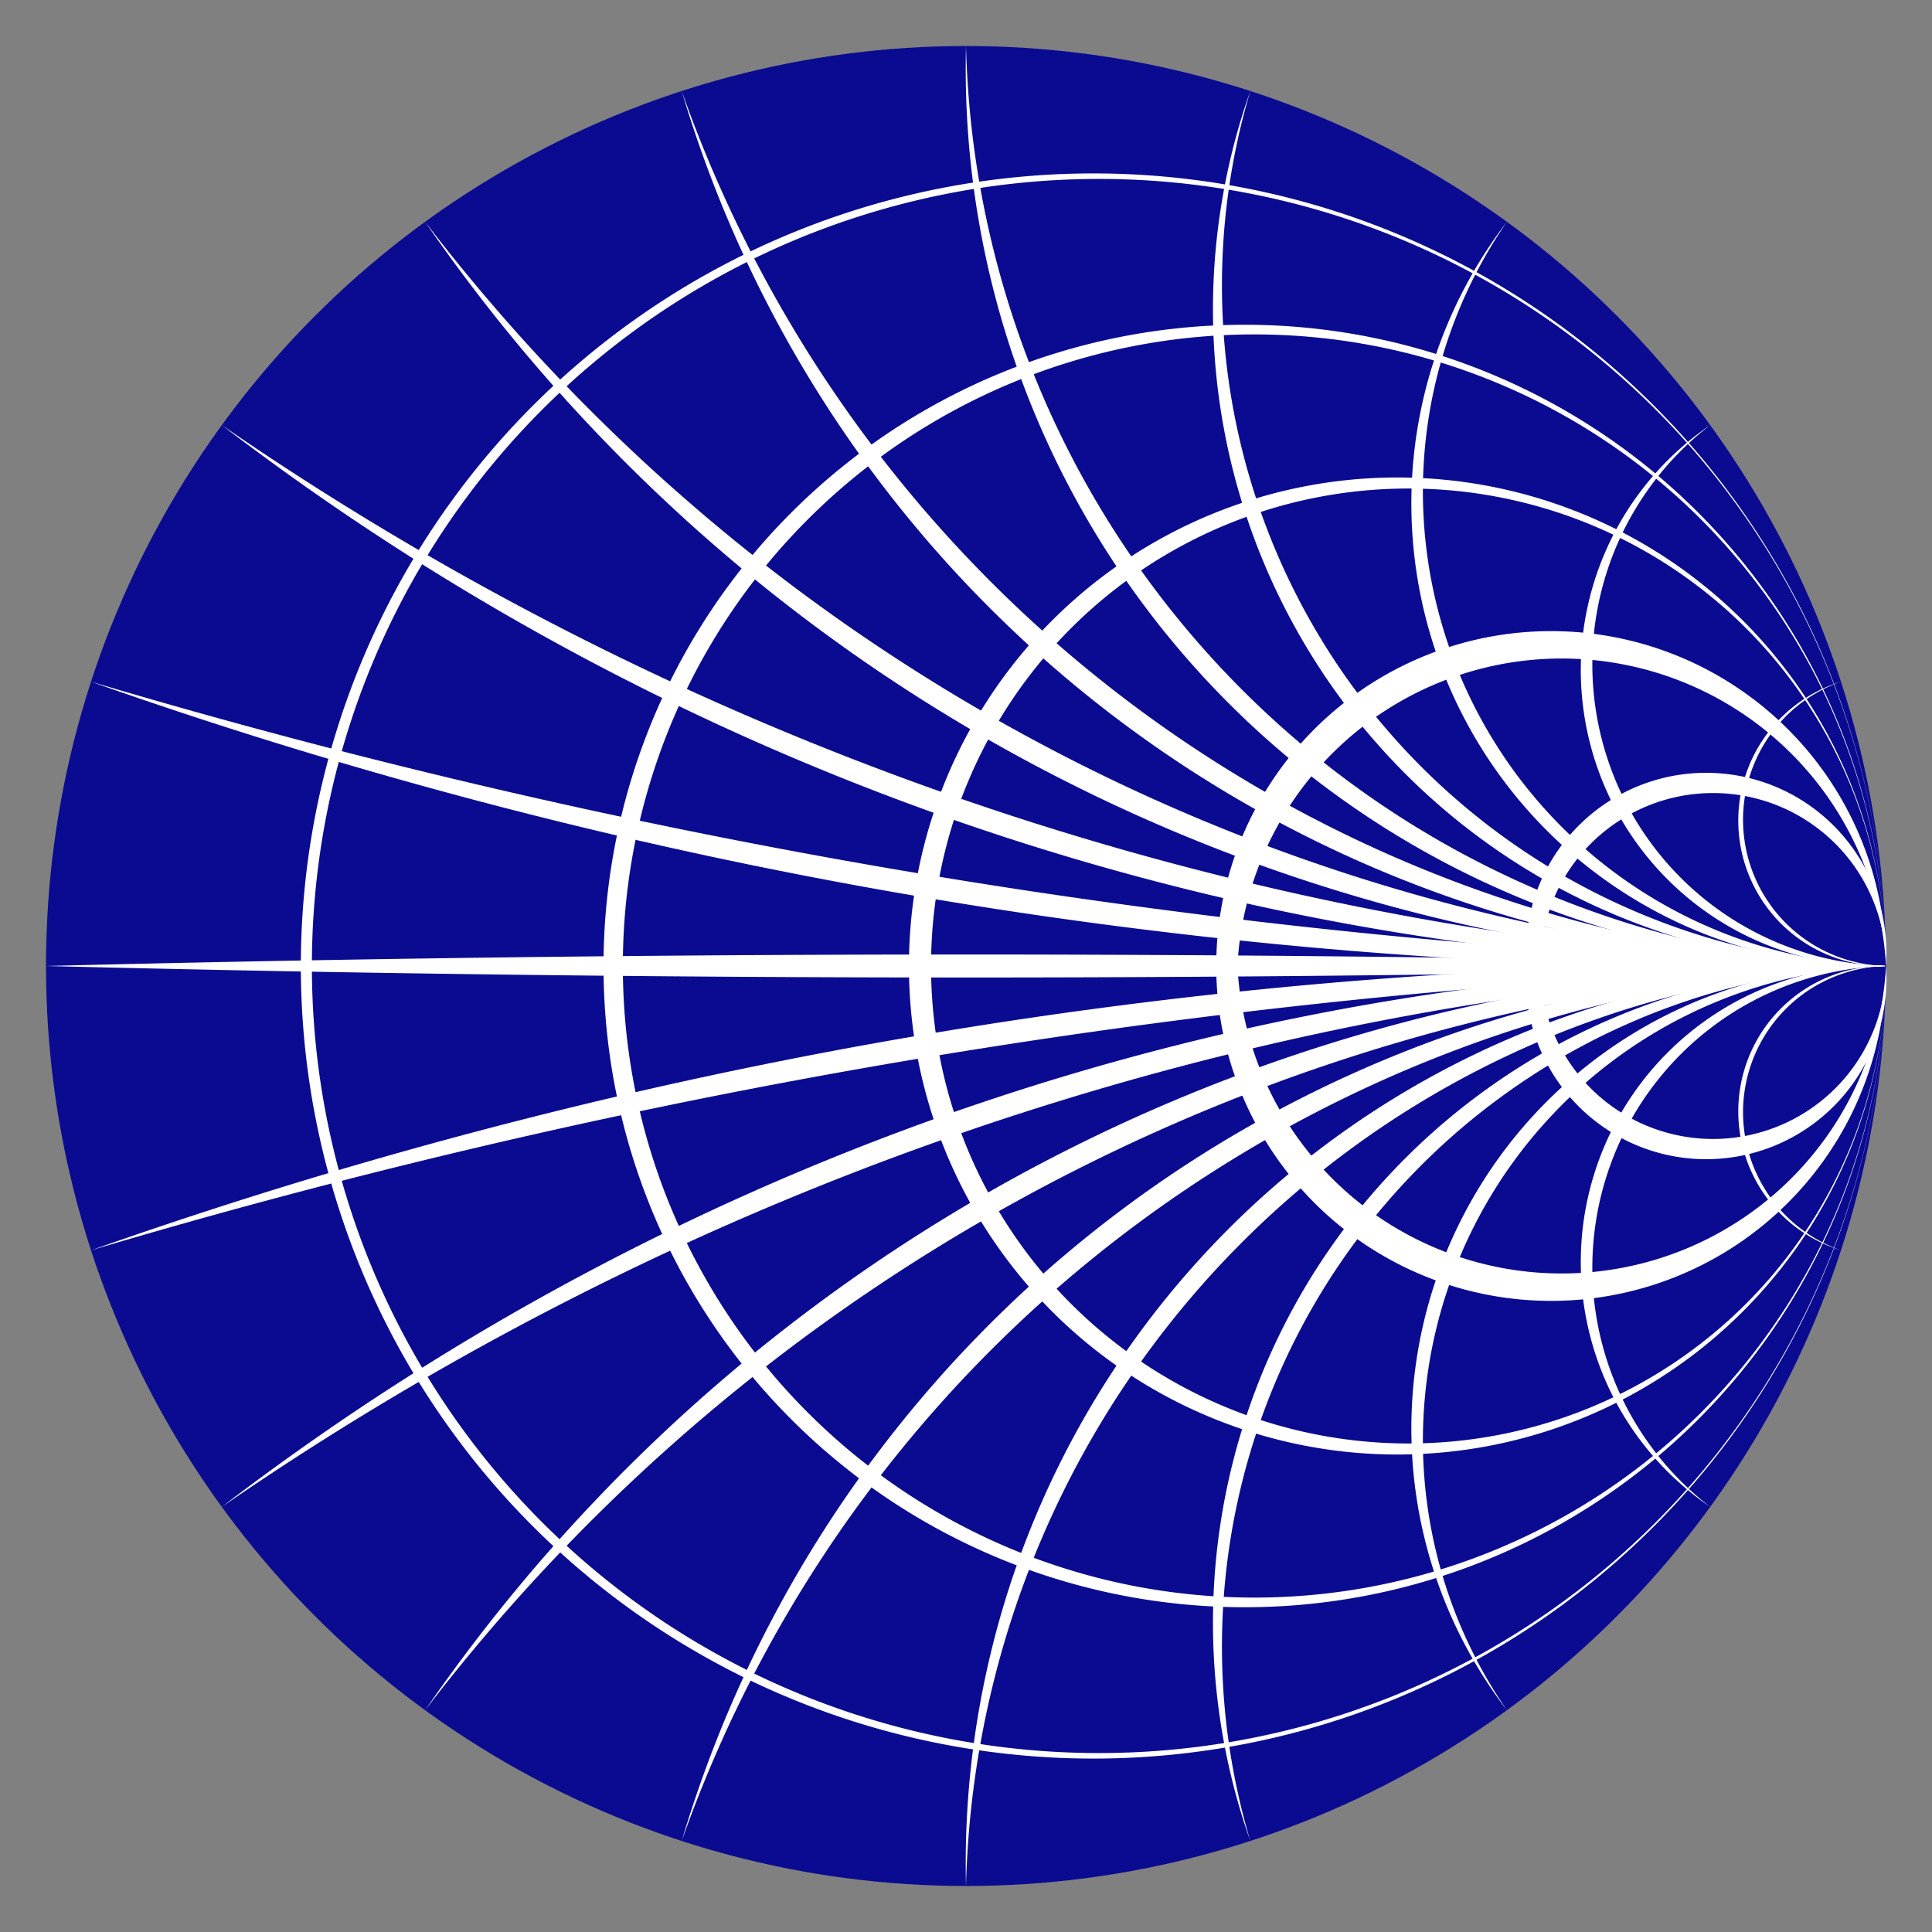 <?xml version="1.0" encoding="UTF-8"?>
<svg xmlns="http://www.w3.org/2000/svg" xmlns:xlink="http://www.w3.org/1999/xlink"
     width="800" height="800.0" viewBox="-1.05 -1.05 2.1 2.1">
<rect x="-1.05" y="-1.05" width="2.1" height="2.1" fill="#808080" stroke="none"/>
<defs>
</defs>
<circle cx="0" cy="0" r="1" stroke="none" fill="#0b0b91" />
<path d="M0.951,-0.309 A0.159,0.159,0,0,0,1.0,-2.220446049250313e-16 A0.158,0.158,0,0,1,0.951,-0.309 Z" fill="#ffffff" />
<path d="M0.809,-0.588 A0.328,0.328,0,0,0,1.0,5.551115123125783e-17 A0.322,0.322,0,0,1,0.809,-0.588 Z" fill="#ffffff" />
<path d="M0.588,-0.809 A0.516,0.516,0,0,0,1.0,-0.0 A0.503,0.503,0,0,1,0.588,-0.809 Z" fill="#ffffff" />
<path d="M0.309,-0.951 A0.74,0.74,0,0,0,1.0,1.1102230246251565e-16 A0.714,0.714,0,0,1,0.309,-0.951 Z" fill="#ffffff" />
<path d="M0.0,-1.0 A1.026,1.026,0,0,0,1,2.220446049250313e-16 A0.976,0.976,0,0,1,1.1102230246251565e-16,-1 Z" fill="#ffffff" />
<path d="M-0.309,-0.951 A1.426,1.426,0,0,0,1,-0.0 A1.331,1.331,0,0,1,-0.309,-0.951 Z" fill="#ffffff" />
<path d="M-0.588,-0.809 A2.065,2.065,0,0,0,1,-0.0 A1.871,1.871,0,0,1,-0.588,-0.809 Z" fill="#ffffff" />
<path d="M-0.809,-0.588 A3.335,3.335,0,0,0,1,-0.0 A2.859,2.859,0,0,1,-0.809,-0.588 Z" fill="#ffffff" />
<path d="M-0.951,-0.309 A7.5,7.5,0,0,0,1,-8.881784197001252e-16 A5.455,5.455,0,0,1,-0.951,-0.309 Z" fill="#ffffff" />
<path d="M1,-7.105427357601002e-15 A40.008,40.008,0,0,1,-1,-7.105427357601002e-15 A40.008,40.008,0,0,1,1,-0.0 Z" fill="#ffffff" />
<path d="M-0.951,0.309 A5.455,5.455,0,0,1,1,8.881784197001252e-16 A7.5,7.5,0,0,0,-0.951,0.309 Z" fill="#ffffff" />
<path d="M-0.809,0.588 A2.859,2.859,0,0,1,1,-0.0 A3.335,3.335,0,0,0,-0.809,0.588 Z" fill="#ffffff" />
<path d="M-0.588,0.809 A1.871,1.871,0,0,1,1,2.220446049250313e-16 A2.065,2.065,0,0,0,-0.588,0.809 Z" fill="#ffffff" />
<path d="M-0.309,0.951 A1.331,1.331,0,0,1,1,2.220446049250313e-16 A1.426,1.426,0,0,0,-0.309,0.951 Z" fill="#ffffff" />
<path d="M-1.1102230246251565e-16,1.0 A0.976,0.976,0,0,1,1,-0.0 A1.026,1.026,0,0,0,-2.220446049250313e-16,1.0 Z" fill="#ffffff" />
<path d="M0.309,0.951 A0.714,0.714,0,0,1,1.0,2.220446049250313e-16 A0.74,0.74,0,0,0,0.309,0.951 Z" fill="#ffffff" />
<path d="M0.588,0.809 A0.503,0.503,0,0,1,1.0,2.220446049250313e-16 A0.516,0.516,0,0,0,0.588,0.809 Z" fill="#ffffff" />
<path d="M0.809,0.588 A0.322,0.322,0,0,1,1.0,2.7755575615628914e-16 A0.328,0.328,0,0,0,0.809,0.588 Z" fill="#ffffff" />
<path d="M0.951,0.309 A0.158,0.158,0,0,1,1.0,-1.1379786002407855e-15 A0.159,0.159,0,0,0,0.951,0.309 Z" fill="#ffffff" />
<path d="M1.0,9.946296823959816e-17 A0.188,0.188,0,0,0,0.624,7.6461256564461e-17 A0.188,0.188,0,0,0,1.0,9.946296823959816e-17 L1.0,9.851428523860734e-17 A0.196,0.196,0,1,1,0.609,7.456389056247936e-17 A0.196,0.196,0,1,1,1.0,9.851428523860734e-17 Z" fill="#ffffff" />
<path d="M1.0,7.928294144826718e-17 A0.353,0.353,0,0,0,0.295,3.610120298179903e-17 A0.353,0.353,0,0,0,1.0,7.928294144826718e-17 L1.0,7.787507852078903e-17 A0.364,0.364,0,1,1,0.272,3.328547712684274e-17 A0.364,0.364,0,1,1,1.0,7.787507852078903e-17 Z" fill="#ffffff" />
<path d="M1.0,1.1786930273214683e-16 A0.519,0.519,0,0,0,-0.038,5.433927418348494e-17 A0.519,0.519,0,0,0,1.0,1.1786930273214683e-16 L1.0,1.148154976346347e-16 A0.531,0.531,0,1,1,-0.062,4.975856653721673e-17 A0.531,0.531,0,1,1,1.0,1.148154976346347e-16 Z" fill="#ffffff" />
<path d="M1.0,7.683196937136753e-17 A0.686,0.686,0,0,0,-0.373,-7.216725857684035e-18 A0.686,0.686,0,0,0,1.0,7.683196937136753e-17 L1,7.422031604392762e-17 A0.697,0.697,0,1,1,-0.394,-1.113420584884387e-17 A0.697,0.697,0,1,1,1,7.422031604392762e-17 Z" fill="#ffffff" />
<path d="M1.0,3.544958512292624e-17 A0.855,0.855,0,0,0,-0.711,-6.929030223034598e-17 A0.855,0.855,0,0,0,1.0,3.544958512292624e-17 L1,3.396040669076793e-17 A0.861,0.861,0,1,1,-0.723,-7.152406987858342e-17 A0.861,0.861,0,1,1,1,3.396040669076793e-17 Z" fill="#ffffff" />
</svg>
